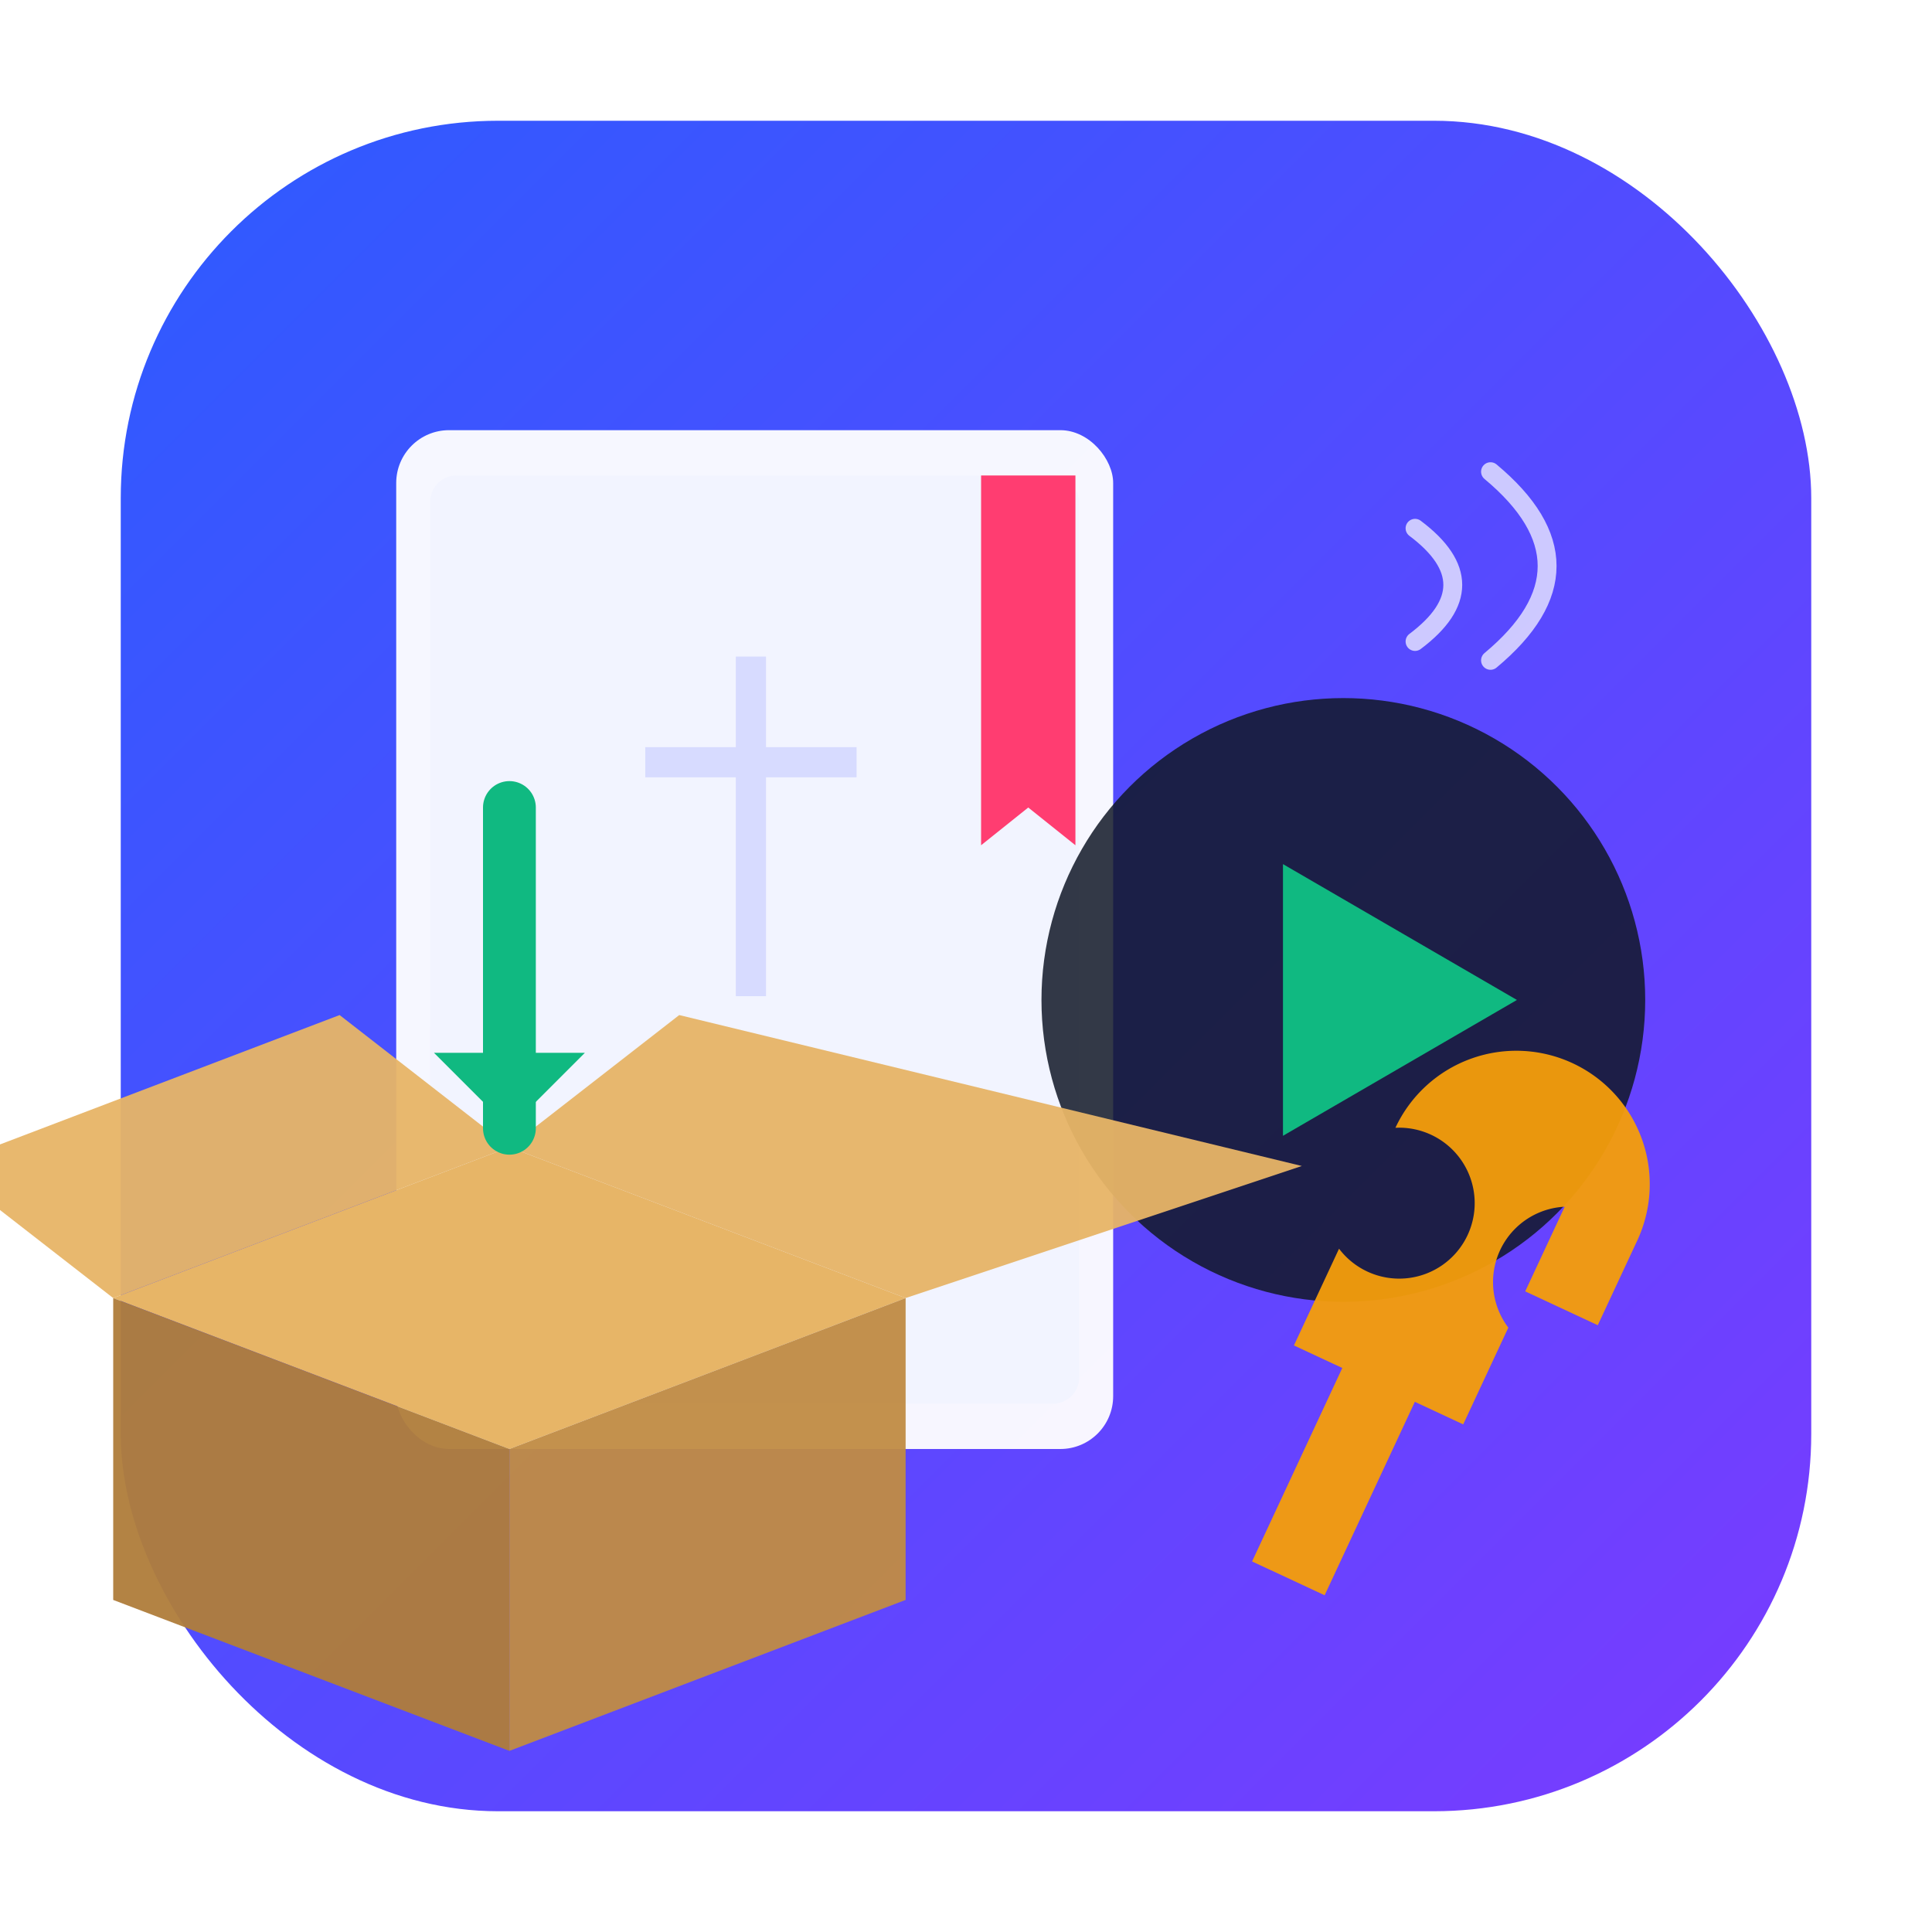 <?xml version="1.0" encoding="UTF-8"?>
<svg width="1024" height="1024" viewBox="0 0 1024 1024" xmlns="http://www.w3.org/2000/svg">
  <defs>
    <linearGradient id="bg" x1="0%" y1="0%" x2="100%" y2="100%">
      <stop offset="0%" stop-color="#2D5BFF"/>
      <stop offset="100%" stop-color="#7A3BFF"/>
    </linearGradient>
    <filter id="shadow" x="-20%" y="-20%" width="140%" height="140%">
      <feOffset dx="0" dy="8"/>
      <feGaussianBlur stdDeviation="12" result="blur"/>
      <feColorMatrix in="blur" type="matrix" values="0 0 0 0 0  0 0 0 0 0  0 0 0 0 0  0 0 0 0.25 0"/>
      <feBlend in="SourceGraphic" mode="normal"/>
    </filter>
  </defs>

  <!-- Rounded square background -->
  <rect x="64" y="64" width="896" height="896" rx="200" fill="url(#bg)"/>

  <!-- Book (Bible) silhouette with bookmark -->
  <g transform="translate(210,220)" filter="url(#shadow)">
    <rect x="0" y="0" width="380" height="540" rx="28" fill="#FFFFFF" opacity="0.95"/>
    <rect x="18" y="24" width="344" height="492" rx="14" fill="#F2F4FF"/>
    <path d="M310 24 L360 24 L360 220 L335 200 L310 220 Z" fill="#FF3D71"/>
    <!-- Cross (subtle) -->
    <rect x="180" y="120" width="16" height="180" fill="#D7DBFF"/>
    <rect x="132" y="168" width="112" height="16" fill="#D7DBFF"/>
  </g>

  <!-- Play button overlaid (media) -->
  <g transform="translate(520,330)" filter="url(#shadow)">
    <circle cx="192" cy="192" r="160" fill="#111827" opacity="0.85"/>
    <polygon points="160,120 160,264 284,192" fill="#10B981"/>
  </g>

  <!-- Wrench (testing/build) -->
  <g transform="translate(620,620) rotate(-20)">
    <path d="M120 20a40 40 0 1 1-50 50L30 110l20 20-80 80 30 30 80-80 20 20 40-40a40 40 0 0 1 50-50l-35 35 30 30 35-35a70 70 0 0 0-100-100z" fill="#F59E0B" opacity="0.95"/>
  </g>

  <!-- Audio waves (hint) -->
  <g stroke="#FFFFFF" stroke-width="10" stroke-linecap="round" opacity="0.7">
    <path d="M750 280 q40 30 0 60" fill="none"/>
    <path d="M790 250 q60 50 0 100" fill="none"/>
  </g>

  <!-- Package (bundle) with large arrow entering (more prominent, bottom-left quarter) -->
  <g transform="translate(60,560)" filter="url(#shadow)">
    <!-- Top (open) surface -->
    <polygon points="0,120 210,40 420,120 210,200" fill="#E7B567"/>
    <!-- Left side -->
    <polygon points="0,120 0,280 210,360 210,200" fill="#B07D3B" opacity="0.95"/>
    <!-- Right side -->
    <polygon points="420,120 420,280 210,360 210,200" fill="#C08C45" opacity="0.95"/>
    <!-- Open top flaps (clearly visible) -->
    <polygon points="0,120 210,40 120,-30 -90,50" fill="#E7B567" opacity="0.95"/>
    <polygon points="420,120 210,40 300,-30 630,50" fill="#E7B567" opacity="0.95"/>
    <!-- Downward arrow into the box center -->
    <path d="M210,-140 L210,30" stroke="#10B981" stroke-width="28" stroke-linecap="round"/>
    <polygon points="210,30 170,-10 250,-10" fill="#10B981"/>
  </g>
</svg>
